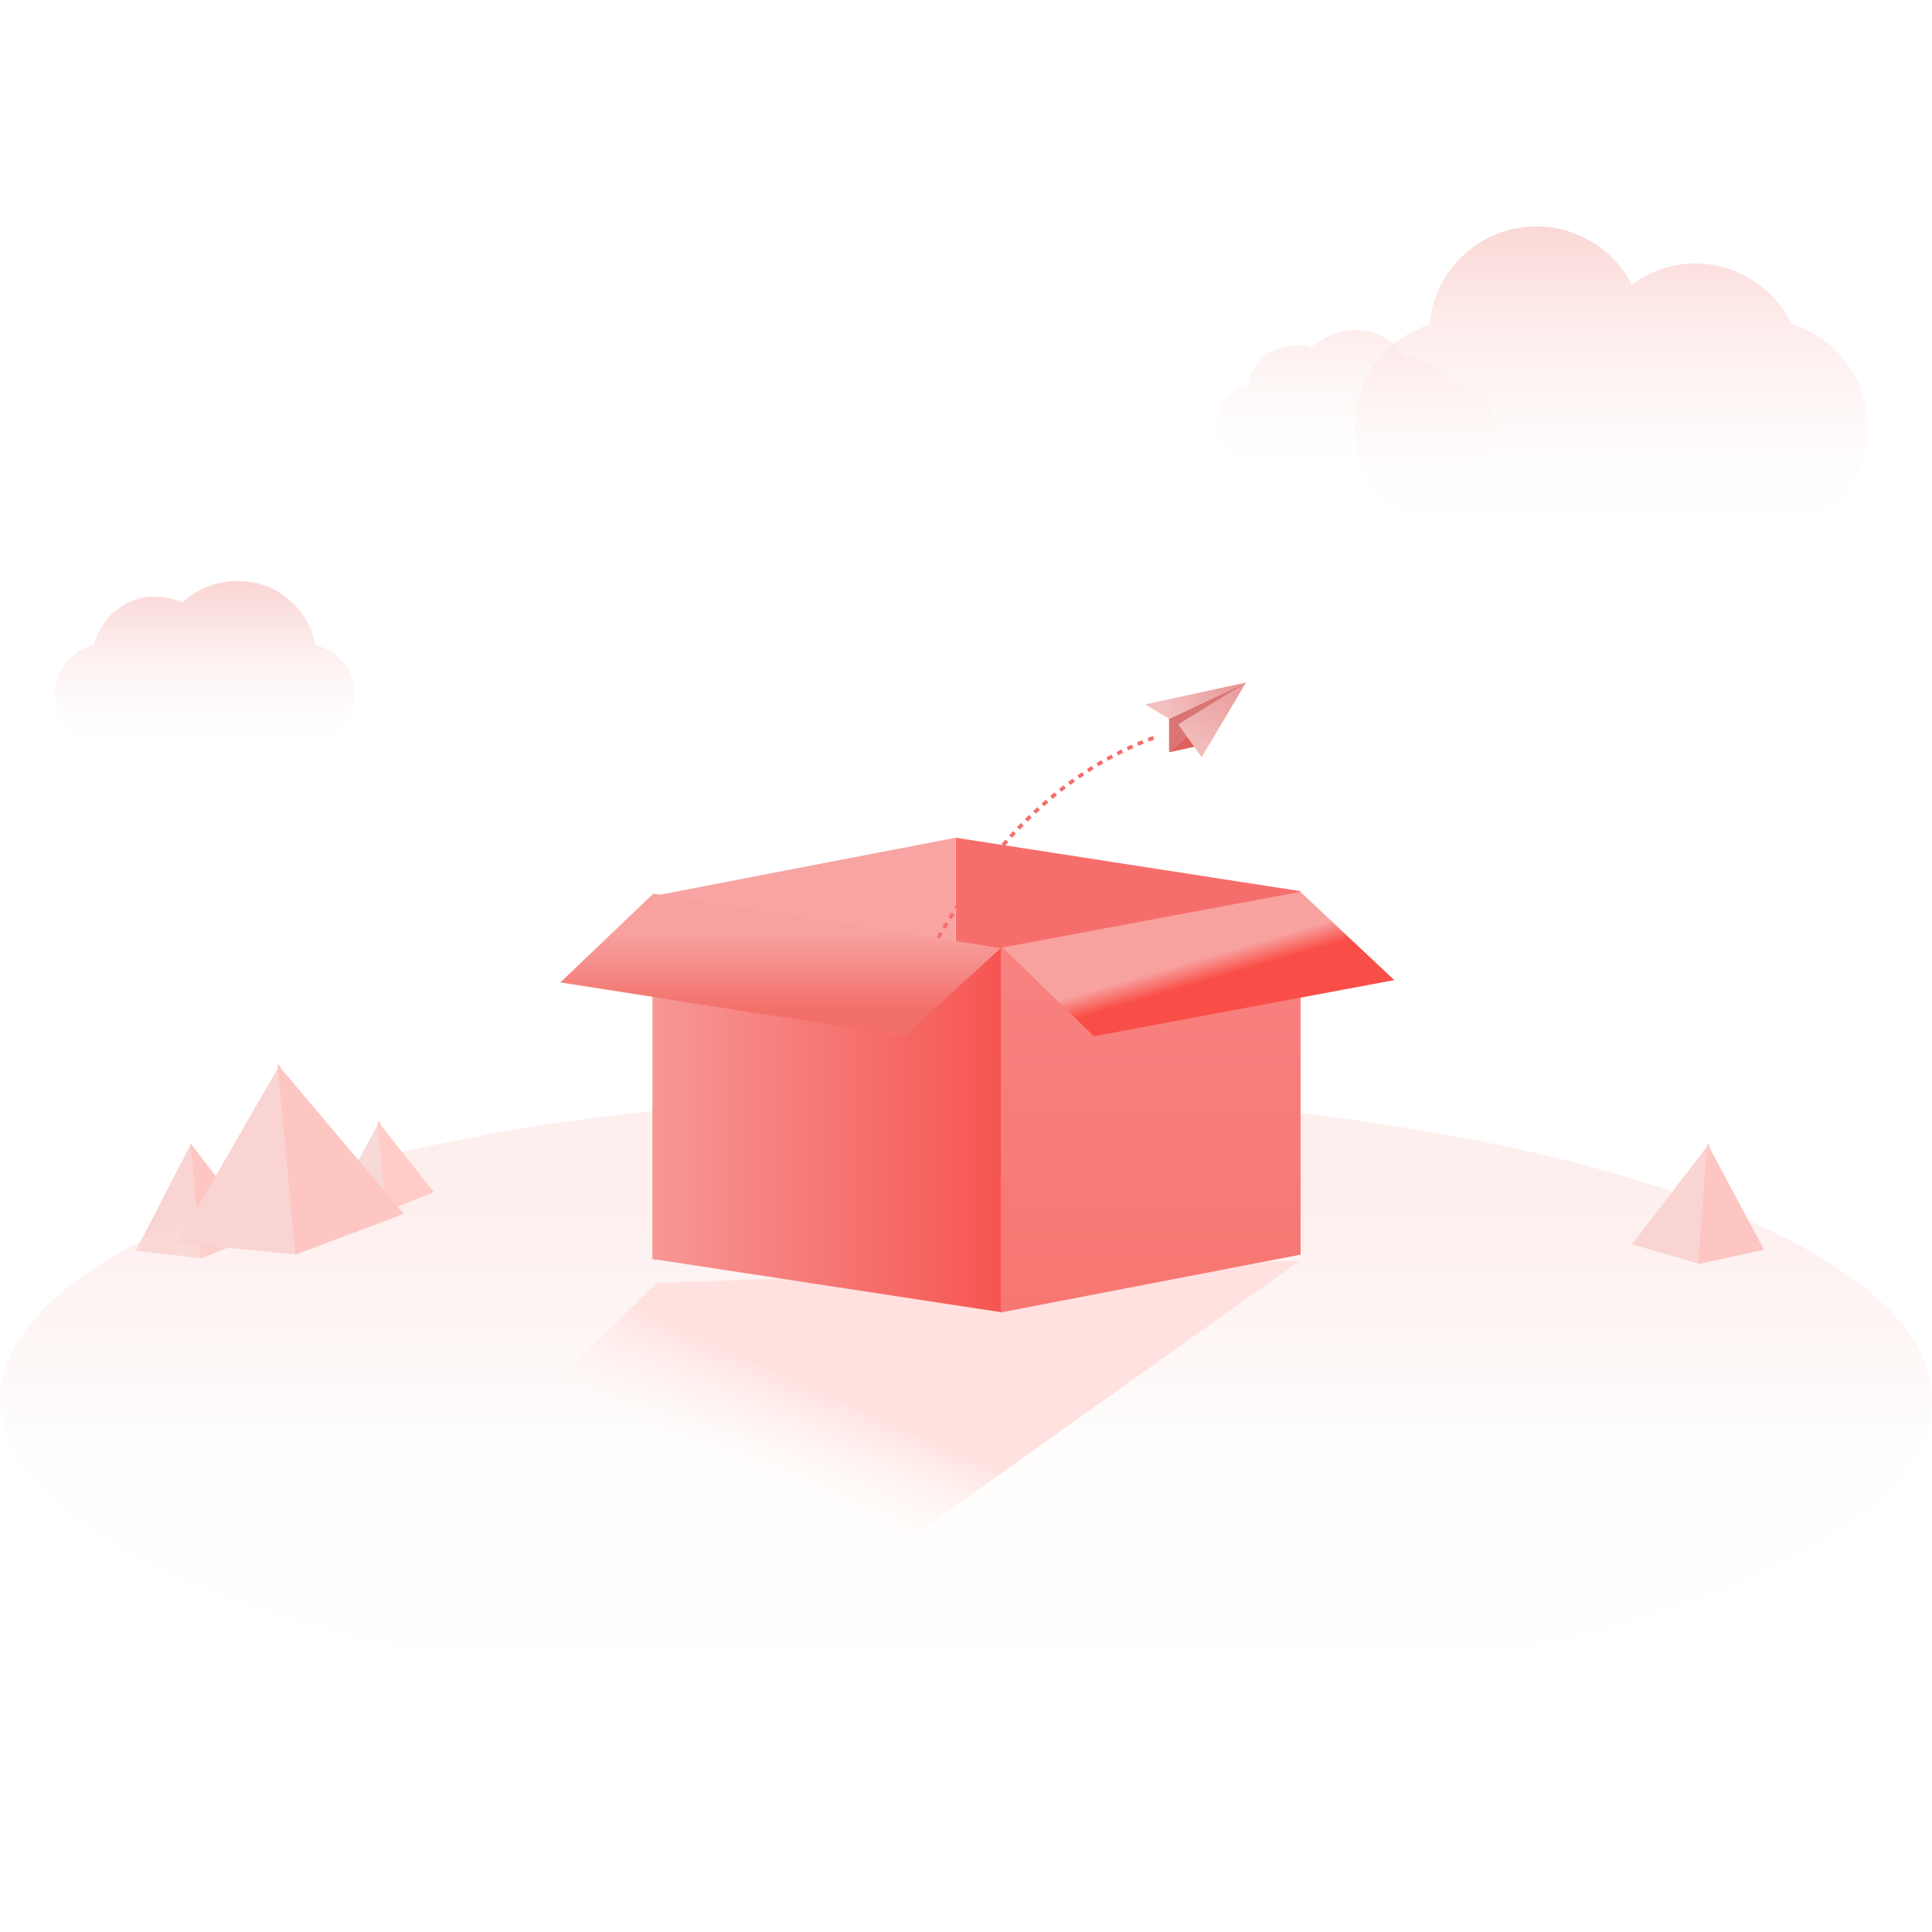 <svg xmlns:xlink="http://www.w3.org/1999/xlink" xmlns="http://www.w3.org/2000/svg" version="1.1" viewBox="0 0 1024 1024" height="1024px" width="1024px">
    <title>暂无数据</title>
    <defs>
        <linearGradient id="linearGradient-1" y2="-0.058%" x2="50%" y1="100.122%" x1="50%">
            <stop offset="0%" stop-opacity="0" stop-color="#FDF5F7"></stop>
            <stop offset="100%" stop-color="#FAD4D2"></stop>
        </linearGradient>
        <linearGradient id="linearGradient-2" y2="0.006%" x2="50.084%" y1="100%" x1="50.084%">
            <stop offset="0%" stop-opacity="0.1" stop-color="#FFFFFF"></stop>
            <stop offset="100%" stop-color="#FDECEB"></stop>
        </linearGradient>
        <linearGradient id="linearGradient-3" y2="-0.081%" x2="50.005%" y1="99.931%" x1="50.005%">
            <stop offset="0%" stop-opacity="0.1" stop-color="#FFFFFF"></stop>
            <stop offset="100%" stop-color="#FAD6D4"></stop>
        </linearGradient>
        <linearGradient id="linearGradient-4" y2="0%" x2="50%" y1="100%" x1="50%">
            <stop offset="0%" stop-opacity="0.1" stop-color="#FFFFFF"></stop>
            <stop offset="13%" stop-color="#FEFCFB"></stop>
            <stop offset="41%" stop-color="#FEFCFB"></stop>
            <stop offset="81%" stop-color="#F9D8D5"></stop>
            <stop offset="100%" stop-color="#F9D8D5"></stop>
        </linearGradient>
        <linearGradient id="linearGradient-5" y2="42.308%" x2="50%" y1="56.596%" x1="33.764%">
            <stop offset="0%" stop-opacity="0" stop-color="#FFF3F2"></stop>
            <stop offset="100%" stop-color="#FFE2E0"></stop>
        </linearGradient>
        <linearGradient id="linearGradient-6" y2="50%" x2="100%" y1="50%" x1="0%">
            <stop offset="0%" stop-color="#F69896"></stop>
            <stop offset="100%" stop-color="#F65551"></stop>
        </linearGradient>
        <linearGradient id="linearGradient-7" y2="26.988%" x2="50%" y1="81.7%" x1="50%">
            <stop offset="0%" stop-color="#F36F6A"></stop>
            <stop offset="100%" stop-color="#F8A2A0"></stop>
        </linearGradient>
        <linearGradient id="linearGradient-8" y2="100%" x2="50%" y1="0%" x1="50%">
            <stop offset="0%" stop-color="#F78483"></stop>
            <stop offset="100%" stop-color="#F77671"></stop>
        </linearGradient>
        <linearGradient id="linearGradient-9" y2="56.796%" x2="58.098%" y1="46.572%" x1="50%">
            <stop offset="0%" stop-color="#F8A2A0"></stop>
            <stop offset="100%" stop-color="#F94E47"></stop>
        </linearGradient>
        <linearGradient id="linearGradient-10" y2="56.436%" x2="18.36%" y1="43.564%" x1="89.561%">
            <stop offset="0%" stop-color="#E99B9A"></stop>
            <stop offset="100%" stop-color="#F3C0BF"></stop>
        </linearGradient>
        <linearGradient id="linearGradient-11" y2="87.642%" x2="40.035%" y1="5.792%" x1="83.533%">
            <stop offset="0%" stop-color="#EA9D9C"></stop>
            <stop offset="100%" stop-color="#F2BBBA"></stop>
        </linearGradient>
    </defs>
    <g fill-rule="evenodd" fill="none" stroke-width="1" stroke="none" id="暂无数据">
        <rect height="1024" width="1024" y="0" x="0" fill="#FFFFFF"></rect>
        <g fill-rule="nonzero" transform="translate(0, 120)" id="编组-2">
            <polygon points="101.339 486 107 547 72 542.931" fill="#FAD4D2" id="路径"></polygon>
            <polygon points="101 486 138 534.205 106.669 547" fill="#FDC6C3" id="路径"></polygon>
            <path fill="url(#linearGradient-1)" id="路径" d="M167.227,222.027 C163.493,202.015 146.01,187.641 125.849,188.007 C115.062,187.956 104.65,192.004 96.682,199.347 C92.216,197.314 87.375,196.261 82.477,196.257 C66.958,196.01 53.372,206.731 49.858,221.998 C37.931,224.661 29.33,235.182 29,247.513 C29.459,262.519 41.817,274.342 56.679,273.992 L160.321,273.992 C175.189,274.357 187.557,262.526 188,247.513 C187.676,235.214 179.116,224.712 167.227,222.027 L167.227,222.027 Z"></path>
            <path fill="url(#linearGradient-2)" id="路径" d="M768.714,83.096 C763.327,74.655 754.215,69.412 744.306,69.05 C738.536,60.12 728.651,54.817 718.125,55.005 C709.685,54.92 701.567,58.284 695.603,64.34 C692.872,63.456 690.024,63.004 687.157,62.998 C673.898,62.998 662.946,72.305 661.82,84.066 C651.713,86.509 644.435,95.463 644,105.991 C644,118.666 655.458,129 669.337,129 L766.659,129 C780.736,129 791.996,118.666 791.996,105.991 C792.222,93.944 781.805,84.038 768.714,83.096 Z"></path>
            <path fill="url(#linearGradient-3)" id="路径" d="M949.624,51.743 C940.123,32.167 920.287,19.71 898.51,19.643 C886.38,19.669 874.582,23.598 864.863,30.847 C853.299,8.313 828.182,-3.833 803.316,1.083 C778.449,6 759.858,26.787 757.756,52.023 C731.007,60.455 714.408,87.114 718.663,114.811 C722.918,142.508 746.754,162.969 774.804,163 L933.053,163 C961.265,163.053 985.246,142.425 989.381,114.546 C993.517,86.667 976.555,59.977 949.54,51.855 L949.624,51.743 Z"></path>
            <ellipse ry="162" rx="512" cy="622" cx="512" opacity="0.408" fill="url(#linearGradient-4)" id="椭圆形"></ellipse>
            <polygon points="906 486 901.126 550 865 539.523" fill="#FAD4D2" id="路径"></polygon>
            <polygon points="904.847 486 935 542.39 900 550" fill="#FDC6C3" id="路径"></polygon>
            <polygon points="201.37 474 206 522 177 518.808" fill="#F7D9D7" id="路径"></polygon>
            <polygon points="200 474 230 511.886 204.547 522" fill="#FFCCC8" id="路径"></polygon>
            <polygon points="148.481 444 158 545 94 538.709" fill="#FAD4D2" id="路径"></polygon>
            <polygon points="147 444 214 523.373 156.527 545" fill="#FDC6C3" id="路径"></polygon>
        </g>
        <polygon points="689.251 668 348 680 221.14 804 431.406 851.605" fill="url(#linearGradient-5)" id="路径-24"></polygon>
        <g transform="translate(297, 444)" id="箱子">
            <polygon points="392.251 221 209.519 192.664 209.519 0 392.251 28.336" fill-rule="nonzero" fill="#F66E6B" id="路径"></polygon>
            <polygon points="49.749 223.87 209.519 192.664 209.519 0 49.749 30.79" fill-rule="nonzero" fill="#F8A4A2" id="路径"></polygon>
            <polygon points="234.394 251.615 48.792 223.275 48.792 30.615 233.437 58.508" fill-rule="nonzero" fill="url(#linearGradient-6)" id="路径"></polygon>
            <polygon points="182.268 105.238 0 76.706 49.256 29.658 233.437 58.508" fill-rule="nonzero" fill="url(#linearGradient-7)" id="路径"></polygon>
            <polygon points="233.437 58.508 233.437 251.615 392.251 221 392.251 28.701" fill="url(#linearGradient-8)" id="路径-44"></polygon>
            <path fill="url(#linearGradient-9)" id="路径-43" d="M282.795,105.238 L442,75.481 L392.251,28.701 L234.394,58.186 C247.75,71.17 263.883,86.854 282.795,105.238 Z"></path>
        </g>
        <path stroke-dasharray="3" stroke-width="2" stroke="#F66E6B" id="线路" d="M497.34,497 C528.08,443 566.133,407.667 611.5,391"></path>
        <g transform="translate(606.918, 361.762)" id="飞机">
            <polygon points="12.703 19.195 12.703 36.946 53.502 3.92034231e-13" fill="#DA7574" id="路径-46"></polygon>
            <polygon points="12.703 19.195 7.13624811e-13 11.576 53.502 3.39967185e-13" fill="url(#linearGradient-10)" id="路径-47"></polygon>
            <polygon points="12.703 36.946 26.751 33.931 22.01 28.451" fill="#E0605C" id="路径-49"></polygon>
            <polygon points="17.553 22.165 29.999 39.536 53.502 -1.04901974e-12" fill="url(#linearGradient-11)" id="路径-48"></polygon>
        </g>
    </g>
</svg>